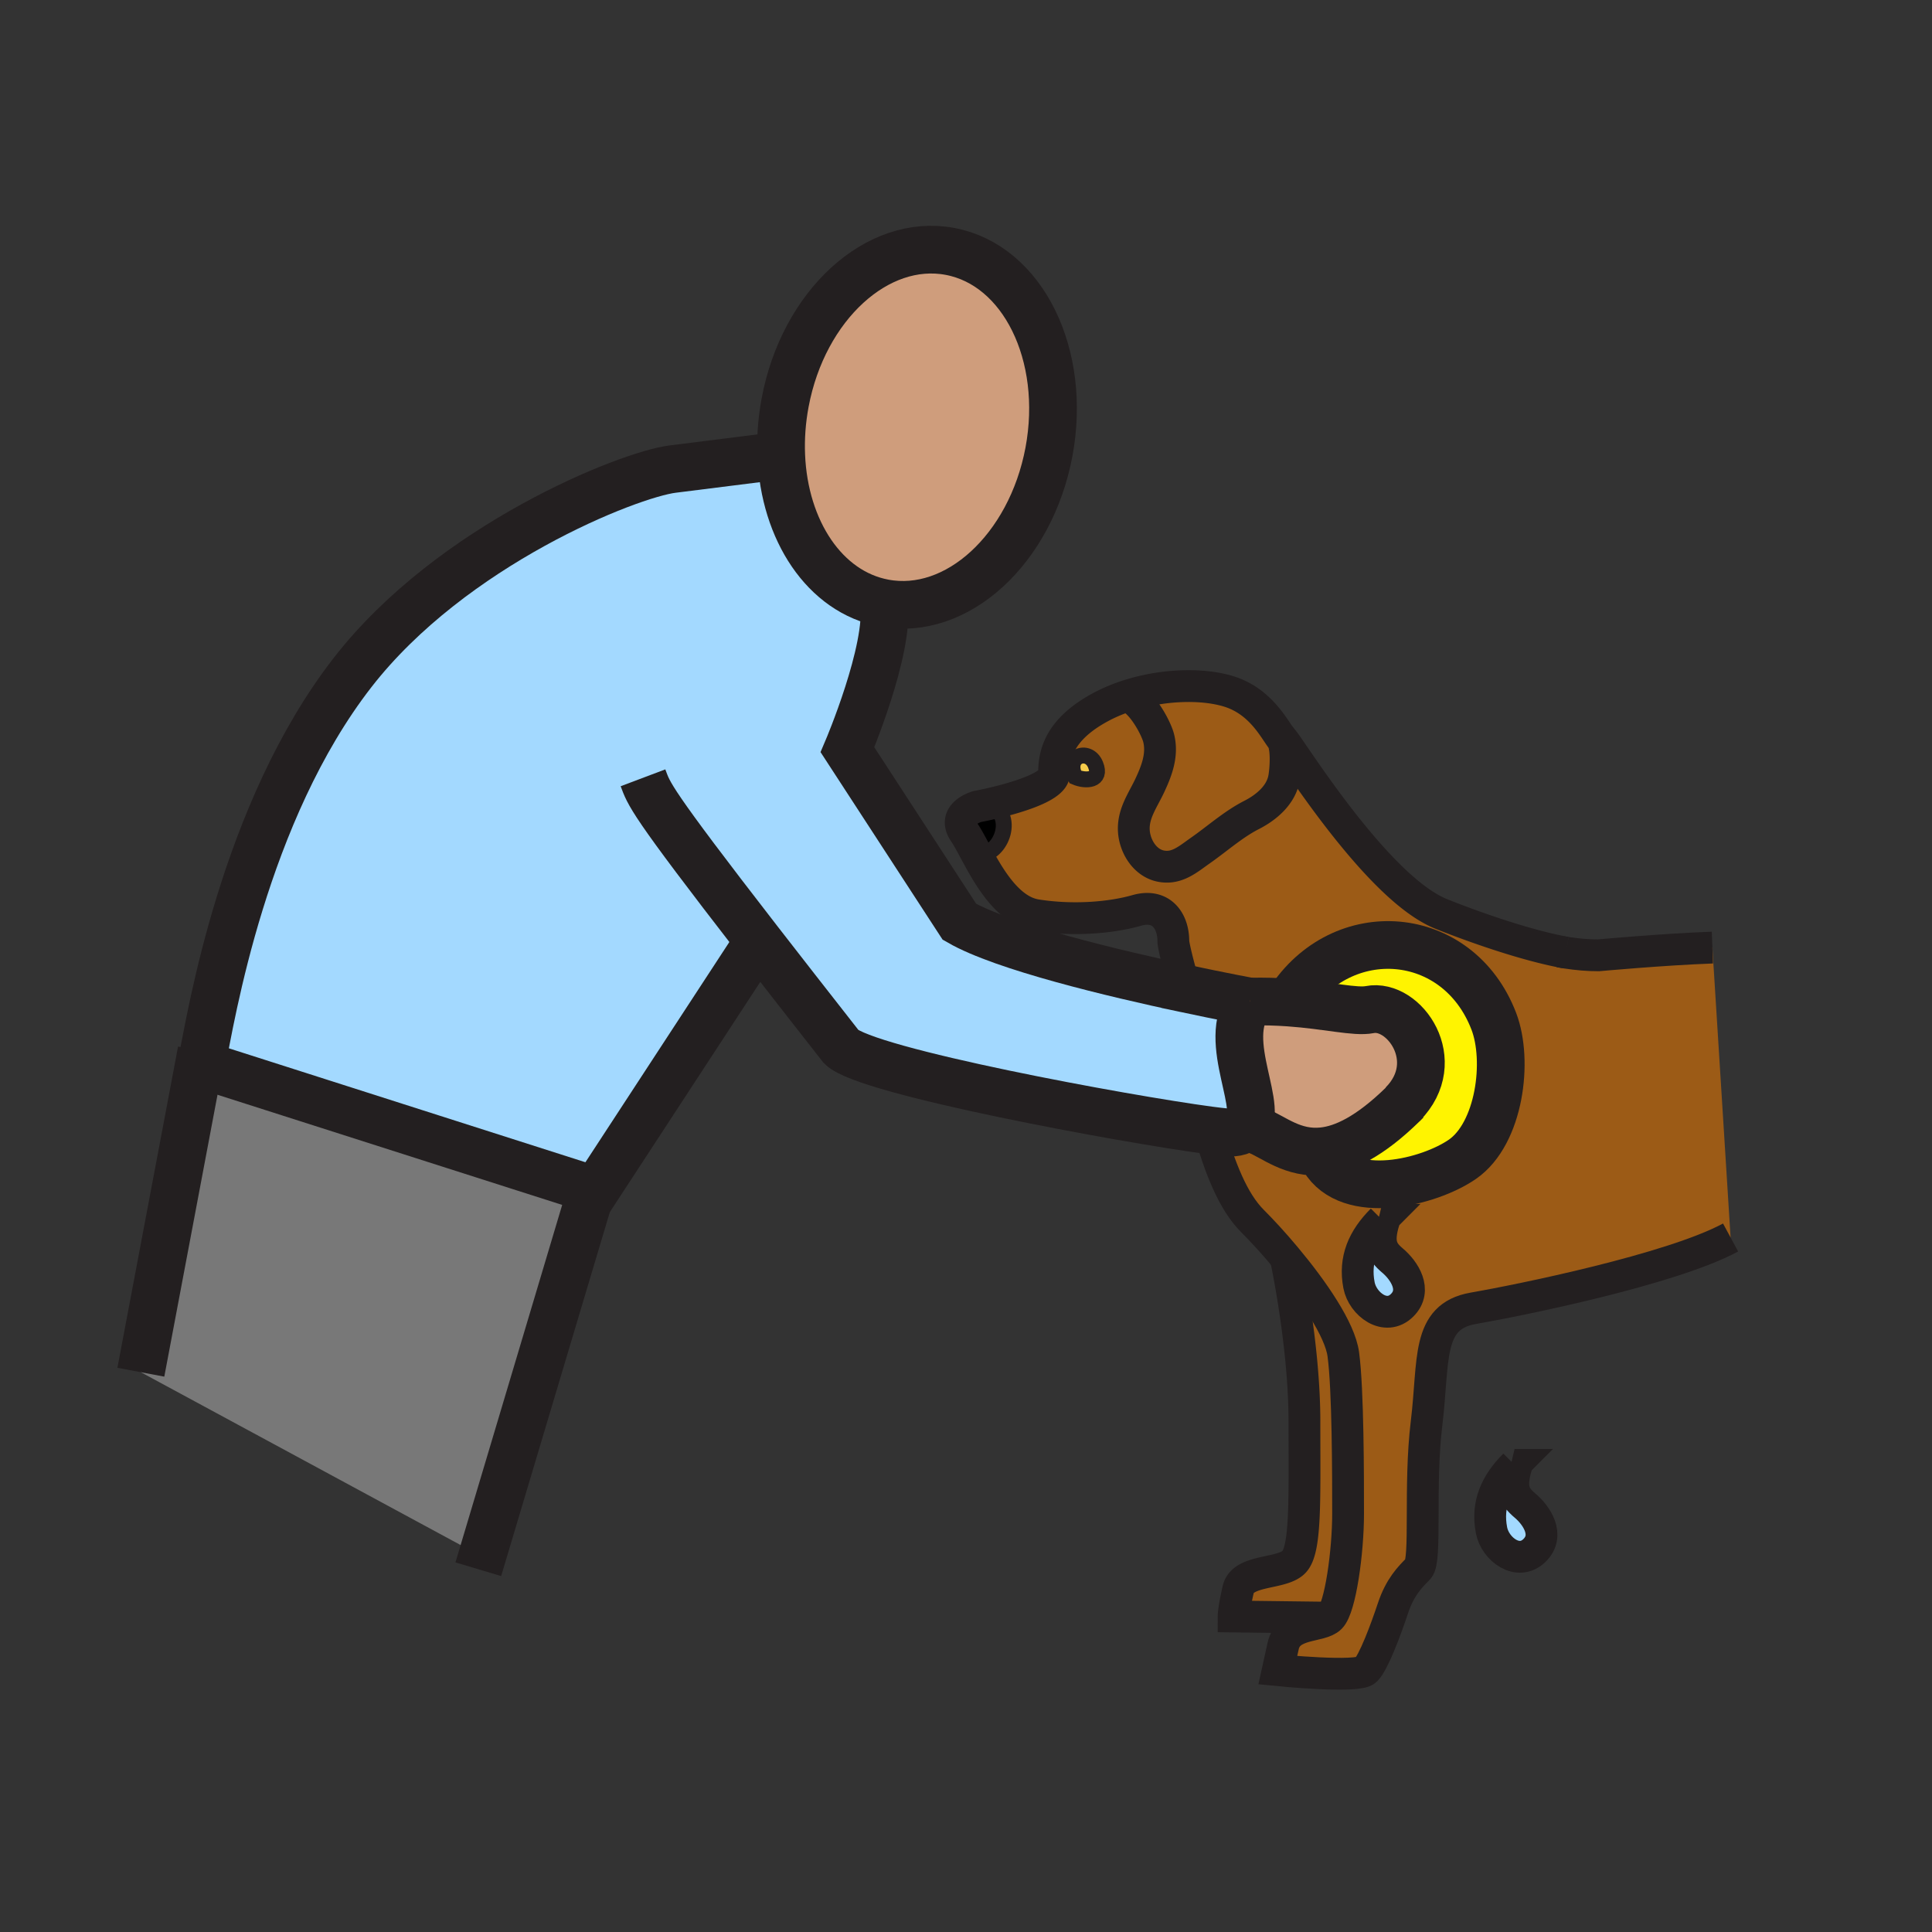 <?xml version="1.0"?><svg xmlns="http://www.w3.org/2000/svg" width="850.394" height="850.394" viewBox="0 0 850.394 850.394" overflow="visible"><rect x="0" y="0" width="850.394" height="850.394" fill="#333333" stroke="none"/><path d="M591.28 596.14c2.1 15.58 2.1 53.53 2.1 70.16 0 16.641-3.37 41.32-7.81 45.75l-42.59-.53s0-3.13 2.05-11.96c2.109-8.85 18.979-6.5 24.439-11.949 5.46-5.44 4.69-27.53 4.69-61.851 0-34.29-8.25-72.229-8.25-72.229 12.061 14.409 23.921 31.649 25.371 42.609z" fill="#9c5b16"></path><path d="M553.4 497.62c7.109 2.72 15.64 10.53 28.909 9.11l.36 3.26c11.21 18.95 46.21 10.55 61.07.26 16.3-11.31 20.49-43.29 13.75-60.8-15.79-40.98-66.771-44.96-90.09-8.66l-.03.49a177.32 177.32 0 0 0-17.16-.4h-.01c-.42-.08-12.11-2.24-28.48-5.72v-.01c-1.68-4.881-5.26-18.53-5.26-20.88 0-8.83-5.21-16.64-16.13-13.53-10.9 3.12-27.54 4.7-44.16 2.09-12.06-1.89-20.29-15.79-26.08-26.46 11.311.26 17.09-18.48 5.04-22.39 9.38-2.1 28.83-7.21 28.83-13.52 0-8.31 2.08-19.22 20.271-29.1 3.52-1.91 7.26-3.51 11.109-4.81 6 0 13.41 13.35 14.66 18.33 1.83 7.35-.83 14.32-3.94 20.94-2.97 6.31-7.159 11.95-7.01 19.2.13 6.78 4.41 14.46 11.51 16.12 7.301 1.67 12.271-2.9 17.801-6.77 7.5-5.24 14.34-11.44 22.43-15.6 6.57-3.33 13.12-8.79 14.44-16.42.63-3.63 1.369-13.16-.881-16.94.15.19.301.36.45.5 3.11 3.13 41.04 64.98 69.63 76.39 14.48 5.8 37.301 13.84 54.78 17.01l-2.8-.46c.939.17 1.87.32 2.8.46l.17.03c4.94.76 9.64 1.16 14.15 1.16 0 0 28.279-2.6 50.2-3.41l8.01 127.61c-25.98 14.03-92.49 27.55-113.29 31.17-20.78 3.649-17.141 22.88-20.51 50.42-3.381 27.54 0 60.54-3.65 64.18-3.63 3.65-8.06 8.061-11.16 17.41-3.12 9.36-8.45 23.79-11.95 27.28-3.54 3.52-38.739 0-38.739 0l2.359-10.66c2.34-10.65 16.36-8.04 20.771-12.45 4.439-4.43 7.81-29.109 7.81-45.75 0-16.63 0-54.58-2.1-70.16-1.45-10.96-13.311-28.199-25.37-42.609-5.09-6.101-10.23-11.7-14.63-16.101-8.721-8.72-14.34-23.67-19.08-39.91 5.6.74 9.35 1.101 10.58.98 2.06-.19 3.62-.71 4.8-1.53l5.82.65zm63.77 76.9c6.67-6.619.96-15.319-4.28-19.71-4.899-4.119-6.62-7.96-3.72-17.47l-.83-.42c-8.28 8.28-12.35 17.41-10.149 28.811 1.589 8.289 11.729 16.019 18.979 8.789zM473.31 342.01c4.58 1.96 11.811 1.67 8.881-5.44-3.071-7.53-13.731-3.76-8.881 5.44z" fill="#9c5b16"></path><path d="M564.35 325.41c2.25 3.78 1.511 13.31.881 16.94-1.32 7.63-7.87 13.09-14.44 16.42-8.09 4.16-14.93 10.36-22.43 15.6-5.53 3.87-10.5 8.44-17.801 6.77-7.1-1.66-11.38-9.34-11.51-16.12-.149-7.25 4.04-12.89 7.01-19.2 3.11-6.62 5.771-13.59 3.94-20.94-1.25-4.98-8.66-18.33-14.66-18.33 16.061-5.45 34.01-5.8 45.59-2.19 14.33 4.45 20.21 17.18 23.42 21.05z" fill="#9c5b16"></path><path d="M482.19 336.57c2.93 7.11-4.301 7.4-8.881 5.44-4.849-9.2 5.811-12.97 8.881-5.44z" fill="#f6cc4b"></path><path d="M435.13 353.98c12.05 3.91 6.271 22.65-5.04 22.39-2.2-4.05-4.05-7.63-5.62-9.92-5.72-8.32 5.72-11.45 5.72-11.45s1.96-.36 4.94-1.02z"></path><path fill="#787878" d="M260.46 523.49L212.33 684.7 210 684 62 604l25.6-135.61 1.09.21z"></path><path d="M260.46 523.49L88.69 468.6c4.2-21.409 18.66-111.02 66.52-172.609 43.67-56.18 121.36-87.08 140.9-89.52 19.54-2.46 47.75-6 47.75-6h.01c1.36 32.98 19.13 60.09 45.24 64.99 2.59 20.7-16.09 64.55-16.09 64.55l49.29 75.73c19.27 11.14 67.97 22.729 99.41 29.41v.01c16.37 3.479 28.061 5.64 28.48 5.72h.01c-13.71 17.53 7.99 48.69-2.63 56.09-1.18.82-2.74 1.34-4.8 1.53-1.23.12-4.98-.24-10.58-.98-36.391-4.84-150.98-25.85-161.88-36.739-14.48-18.471-26.47-33.83-36.41-46.65L262.1 524.01l-1.64-.52z" fill="#a3d9ff"></path><path d="M617.47 486.1l-.06-.069c18.84-19.12.55-44.62-14.51-41.641-6.32 1.261-18.29-1.88-35.53-3.109l.03-.49c23.319-36.3 74.3-32.32 90.09 8.66 6.74 17.51 2.55 49.49-13.75 60.8-14.86 10.29-49.86 18.69-61.07-.26l-.36-3.26c9.12-.971 20.49-6.301 35.16-20.631z" fill="#fff400"></path><path d="M602.9 444.39c15.06-2.979 33.35 22.521 14.51 41.641l.06.069c-14.67 14.33-26.04 19.66-35.16 20.631-13.27 1.42-21.8-6.391-28.909-9.11l-5.82-.65c10.62-7.399-11.08-38.56 2.63-56.09 6.2-.16 11.92.03 17.16.4 17.239 1.229 29.209 4.369 35.529 3.109zM418.16 110.66c32.08 6.02 51.55 45.55 43.54 88.3-8.061 42.76-40.53 72.52-72.59 66.5-26.11-4.9-43.88-32.01-45.24-64.99-.31-7.53.23-15.36 1.72-23.31 8.02-42.75 40.52-72.52 72.57-66.5z" fill="#cf9d7c" class="aac-skin-fill"></path><path d="M667.49 645.18c-2.891 9.521-1.181 13.36 3.72 17.48 5.25 4.39 10.95 13.08 4.29 19.71-7.26 7.22-17.4-.5-18.99-8.79-2.2-11.4 1.87-20.54 10.15-28.811l.83.411zM609.17 537.34c-2.9 9.51-1.18 13.351 3.72 17.47 5.24 4.391 10.95 13.091 4.28 19.71-7.25 7.23-17.39-.5-18.979-8.789-2.2-11.4 1.869-20.53 10.149-28.811l.83.42z" fill="#a3d9ff"></path><g fill="none" stroke="#231f20"><path d="M689.21 419.31c-17.479-3.17-40.3-11.21-54.78-17.01-28.59-11.41-66.52-73.26-69.63-76.39a4.61 4.61 0 0 1-.45-.5c-3.21-3.87-9.09-16.6-23.42-21.05-11.58-3.61-29.529-3.26-45.59 2.19-3.85 1.3-7.59 2.9-11.109 4.81-18.19 9.88-20.271 20.79-20.271 29.1 0 6.31-19.45 11.42-28.83 13.52-2.979.66-4.939 1.02-4.939 1.02s-11.44 3.13-5.72 11.45c1.57 2.29 3.419 5.87 5.62 9.92 5.79 10.67 14.021 24.57 26.08 26.46 16.62 2.61 33.26 1.03 44.16-2.09 10.92-3.11 16.13 4.7 16.13 13.53 0 2.35 3.58 16 5.26 20.88" stroke-width="14"></path><path d="M689.21 419.31c-.93-.14-1.86-.29-2.8-.46l2.8.46zM753.73 417.09c-21.921.81-50.2 3.41-50.2 3.41-4.511 0-9.21-.4-14.15-1.16l-.17-.03M532.2 497.51v.01c4.74 16.24 10.359 31.19 19.08 39.91 4.399 4.4 9.54 10 14.63 16.101 12.06 14.41 23.92 31.649 25.37 42.609 2.1 15.58 2.1 53.53 2.1 70.16 0 16.641-3.37 41.32-7.81 45.75-4.41 4.41-18.431 1.8-20.771 12.45l-2.359 10.66s35.199 3.52 38.739 0c3.5-3.49 8.83-17.92 11.95-27.28 3.101-9.35 7.53-13.76 11.16-17.41 3.65-3.64.27-36.64 3.65-64.18 3.369-27.54-.271-46.771 20.51-50.42 20.8-3.62 87.31-17.14 113.29-31.17" stroke-width="14"></path><path d="M565.91 553.53s8.25 37.939 8.25 72.229c0 34.32.77 56.41-4.69 61.851-5.46 5.449-22.33 3.1-24.439 11.949-2.05 8.83-2.05 11.96-2.05 11.96l42.59.53M495.34 306.55c6 0 13.41 13.35 14.66 18.33 1.83 7.35-.83 14.32-3.94 20.94-2.97 6.31-7.159 11.95-7.01 19.2.13 6.78 4.41 14.46 11.51 16.12 7.301 1.67 12.271-2.9 17.801-6.77 7.5-5.24 14.34-11.44 22.43-15.6 6.57-3.33 13.12-8.79 14.44-16.42.63-3.63 1.369-13.16-.881-16.94a4.1 4.1 0 0 0-.6-.79" stroke-width="14"></path><path d="M435.12 353.97l.01.01c12.05 3.91 6.271 22.65-5.04 22.39-.27-.01-.55-.02-.82-.05M473.31 342.01c-4.85-9.2 5.811-12.97 8.881-5.44 2.929 7.11-4.301 7.4-8.881 5.44z" stroke-width="7"></path><path d="M343.87 200.47c-.31-7.53.23-15.36 1.72-23.31 8.02-42.75 40.52-72.52 72.57-66.5 32.08 6.02 51.55 45.55 43.54 88.3-8.061 42.76-40.53 72.52-72.59 66.5-26.11-4.9-43.88-32.01-45.24-64.99z" stroke-width="21"></path><path d="M550.2 440.88c-.42-.08-12.11-2.24-28.48-5.72v-.01c-31.439-6.681-80.14-18.271-99.41-29.41l-49.29-75.73s18.68-43.85 16.09-64.55" stroke-width="21"></path><path d="M283.02 342.36c2.71 7.18 2.45 9.27 50.89 71.77 9.94 12.82 21.93 28.18 36.41 46.65 10.9 10.89 125.49 31.899 161.88 36.739 5.6.74 9.35 1.101 10.58.98 2.06-.19 3.62-.71 4.8-1.53 10.62-7.399-11.08-38.56 2.63-56.09" stroke-width="21"></path><path d="M343.86 200.47s-28.21 3.54-47.75 6c-19.54 2.44-97.23 33.34-140.9 89.52-47.86 61.59-62.32 151.2-66.52 172.609l171.77 54.891 1.64.52 71.81-109.88.09-.13M550.2 440.88h.01c6.2-.16 11.92.03 17.16.4 17.24 1.229 29.21 4.37 35.53 3.109 15.06-2.979 33.35 22.521 14.51 41.641" stroke-width="21"></path><path stroke-width="21" d="M262.1 518.01l-1.64 5.48-48.13 161.21-1.8 6.02M553.4 497.62c7.109 2.72 15.64 10.53 28.909 9.11 9.12-.971 20.49-6.301 35.16-20.631.55-.54 1.11-1.09 1.67-1.649"></path><path d="M567.4 440.79c23.319-36.3 74.3-32.32 90.09 8.66 6.74 17.51 2.55 49.49-13.75 60.8-14.86 10.29-49.86 18.69-61.07-.26" stroke-width="21"></path><path d="M666.66 644.77c-8.28 8.271-12.351 17.41-10.15 28.811 1.59 8.29 11.73 16.01 18.99 8.79 6.66-6.63.96-15.32-4.29-19.71-4.9-4.12-6.61-7.96-3.72-17.48l-.83-.411zM608.34 536.92c-8.28 8.28-12.35 17.41-10.149 28.811 1.59 8.289 11.729 16.02 18.979 8.789 6.67-6.619.96-15.319-4.28-19.71-4.899-4.119-6.62-7.96-3.72-17.47l-.83-.42z" stroke-width="14"></path><path stroke-width="21" d="M88.69 462.6l-1.09 5.79L62 604"></path></g><path fill="none" d="M0 0h850.394v850.394H0z"></path></svg>